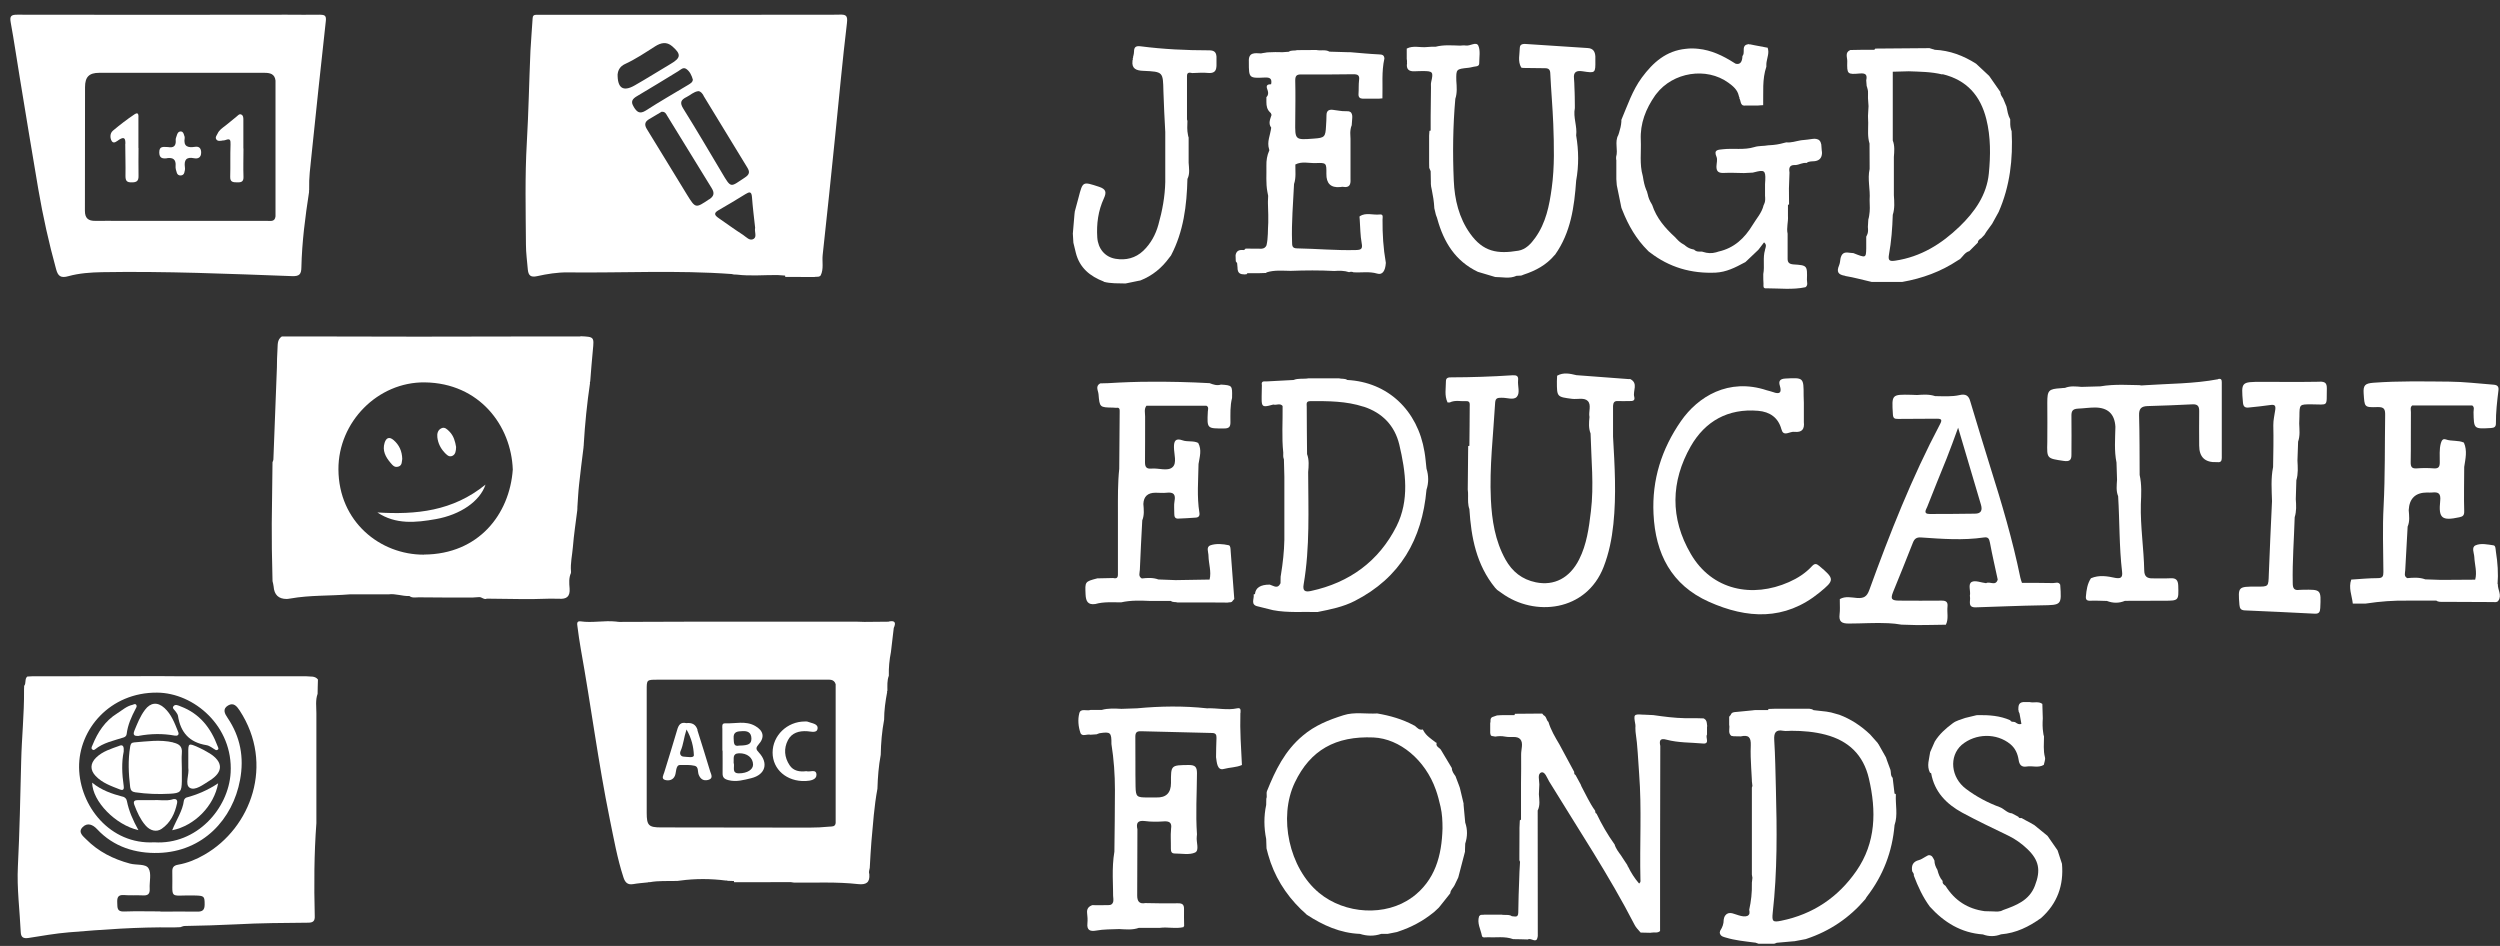 <svg width="148" height="56" viewBox="0 0 148 56" fill="none" xmlns="http://www.w3.org/2000/svg">
<rect x="0" y="0" width="148" height="56" fill="#333333" stroke="none"/>
<g style="mix-blend-mode:luminosity" clip-path="url(#clip0_156_17665)">
<path d="M49.69 0.87C43.802 0.883 37.914 0.877 32.019 0.877C31.922 0.877 31.831 0.877 31.733 0.877C31.597 0.877 31.538 0.935 31.532 1.078C31.493 1.727 31.435 2.376 31.402 3.019C31.324 4.824 31.292 6.635 31.188 8.44C31.071 10.453 31.123 12.472 31.136 14.484C31.136 14.977 31.207 15.464 31.246 15.951C31.279 16.295 31.402 16.438 31.805 16.347C32.389 16.217 32.999 16.12 33.596 16.126C36.842 16.165 40.088 15.984 43.328 16.224C43.425 16.256 43.516 16.256 43.614 16.256C44.412 16.354 45.217 16.276 46.022 16.282C46.171 16.295 46.321 16.308 46.477 16.315C46.477 16.341 46.483 16.367 46.489 16.393C46.535 16.393 46.58 16.393 46.626 16.393C47.093 16.393 47.567 16.393 48.035 16.399H48.203C48.333 16.36 48.483 16.432 48.586 16.302C48.775 15.912 48.658 15.49 48.703 15.088C48.963 12.738 49.203 10.387 49.443 8.044C49.671 5.817 49.872 3.59 50.138 1.377C50.196 0.903 50.08 0.857 49.677 0.864L49.69 0.87ZM41.64 5.655C42.504 7.077 43.367 8.492 44.237 9.914C44.399 10.173 44.38 10.329 44.087 10.517C43.231 11.076 43.302 11.186 42.731 10.219C41.978 8.953 41.231 7.68 40.452 6.434C40.225 6.07 40.309 5.908 40.653 5.739C40.88 5.629 41.056 5.434 41.341 5.395C41.491 5.408 41.569 5.532 41.647 5.648L41.64 5.655ZM36.57 4.369C36.589 4.149 36.719 3.922 36.985 3.798C37.621 3.506 38.199 3.117 38.79 2.74C39.121 2.532 39.459 2.448 39.796 2.74C40.335 3.207 40.316 3.428 39.699 3.785C38.985 4.207 38.29 4.649 37.57 5.058C36.888 5.447 36.544 5.22 36.563 4.363L36.57 4.369ZM37.518 6.324C37.323 6.018 37.427 5.856 37.719 5.687C38.537 5.207 39.342 4.707 40.153 4.214C40.296 4.129 40.439 3.96 40.621 4.077C40.835 4.22 40.945 4.46 41.017 4.714C41.004 4.876 40.874 4.941 40.751 5.019C39.907 5.525 39.056 6.012 38.232 6.544C37.862 6.778 37.699 6.622 37.518 6.33V6.324ZM41.984 11.796C41.179 12.335 41.179 12.348 40.673 11.53C39.874 10.232 39.089 8.927 38.29 7.635C38.128 7.369 38.186 7.193 38.433 7.051C38.693 6.901 38.946 6.746 39.167 6.616C39.374 6.603 39.426 6.733 39.491 6.843C40.374 8.278 41.251 9.706 42.133 11.141C42.309 11.426 42.27 11.614 41.984 11.803V11.796ZM42.536 12.906C42.302 12.744 42.237 12.614 42.536 12.445C43.075 12.14 43.601 11.816 44.133 11.491C44.347 11.361 44.49 11.309 44.516 11.66C44.561 12.277 44.639 12.893 44.704 13.484C44.652 13.718 44.821 14.01 44.62 14.14C44.386 14.289 44.178 14.03 43.99 13.906C43.497 13.588 43.023 13.244 42.536 12.906Z" fill="white"/>
<path d="M101.068 42.996C101.068 42.996 101.061 42.931 101.055 42.899C101.042 42.769 101.035 42.639 100.905 42.561C100.886 42.548 100.879 42.535 100.853 42.529C100.697 42.529 100.535 42.522 100.379 42.516C100.327 42.516 100.282 42.516 100.23 42.516C99.594 42.535 98.971 42.483 98.347 42.399C98.192 42.38 98.036 42.353 97.874 42.334C97.692 42.328 97.51 42.315 97.322 42.308C97.302 42.308 97.283 42.308 97.263 42.308C96.705 42.269 96.705 42.289 96.815 42.905C96.828 42.964 96.815 43.022 96.815 43.081C96.815 43.081 96.815 43.087 96.815 43.094C96.815 43.158 96.815 43.224 96.822 43.282C96.822 43.308 96.822 43.327 96.828 43.353C96.952 44.158 96.971 44.976 97.036 45.794C97.198 47.885 97.062 49.975 97.114 52.066C97.114 52.137 97.146 52.221 97.036 52.306C96.77 52.001 96.556 51.663 96.38 51.3C96.348 51.286 96.341 51.261 96.348 51.228C96.244 51.072 96.14 50.91 96.036 50.754C96.01 50.715 95.984 50.676 95.965 50.644C95.816 50.436 95.653 50.235 95.582 49.982C95.582 49.982 95.575 49.969 95.569 49.969C95.166 49.404 94.816 48.8 94.517 48.17C94.433 48.138 94.439 48.066 94.433 47.995C94.102 47.541 93.881 47.028 93.615 46.541C93.602 46.508 93.595 46.482 93.582 46.45C93.478 46.262 93.374 46.073 93.271 45.879C93.186 45.846 93.193 45.768 93.193 45.697C92.901 45.152 92.609 44.613 92.316 44.067C92.063 43.639 91.81 43.217 91.667 42.737C91.537 42.633 91.557 42.418 91.388 42.347C91.375 42.328 91.356 42.315 91.343 42.295C91.33 42.276 91.31 42.263 91.297 42.243L89.687 42.256C89.687 42.256 89.674 42.282 89.668 42.302C89.668 42.315 89.655 42.321 89.655 42.334C89.44 42.334 89.22 42.334 89.005 42.334C88.876 42.334 88.752 42.347 88.622 42.353L88.343 42.451C88.265 42.49 88.246 42.555 88.239 42.62C88.239 42.62 88.239 42.62 88.239 42.626C88.239 42.691 88.239 42.763 88.22 42.821C88.22 42.827 88.22 42.84 88.22 42.847C88.22 43.003 88.22 43.158 88.22 43.314C88.22 43.34 88.22 43.366 88.22 43.392C88.22 43.399 88.22 43.412 88.226 43.425C88.239 43.47 88.239 43.522 88.278 43.554C88.291 43.561 88.304 43.568 88.33 43.574C88.33 43.574 88.33 43.574 88.337 43.574L88.519 43.606C88.713 43.574 88.902 43.568 89.096 43.606C89.109 43.606 89.122 43.606 89.142 43.613C89.44 43.671 89.81 43.548 89.999 43.762C90.2 43.989 90.044 44.366 90.051 44.678C90.057 45.23 90.051 45.788 90.044 46.34C90.044 46.404 90.044 46.463 90.044 46.528C90.044 46.781 90.044 47.041 90.044 47.294V47.495C90.044 47.807 90.044 48.112 90.044 48.423C90.044 48.456 90.044 48.488 90.044 48.521C90.031 48.527 90.018 48.534 90.012 48.54C89.999 48.547 89.986 48.553 89.973 48.566C89.966 48.716 89.96 48.865 89.953 49.014C89.953 49.086 89.953 49.164 89.953 49.235C89.953 49.287 89.953 49.345 89.953 49.397C89.953 49.806 89.953 50.209 89.947 50.618C89.947 50.657 89.947 50.702 89.947 50.741C89.947 50.8 89.947 50.864 89.947 50.923L89.986 51.02C89.973 51.209 89.966 51.397 89.953 51.592C89.953 51.721 89.947 51.845 89.94 51.975C89.914 52.656 89.888 53.338 89.882 54.013C89.882 54.357 89.668 54.24 89.499 54.24C89.369 54.143 89.213 54.169 89.064 54.162C89.051 54.162 89.038 54.162 89.025 54.162C88.986 54.162 88.954 54.162 88.915 54.149C88.564 54.149 88.213 54.149 87.863 54.149C87.817 54.162 87.772 54.156 87.727 54.156C87.681 54.156 87.642 54.162 87.61 54.195C87.597 54.208 87.577 54.221 87.564 54.24C87.428 54.649 87.655 55.013 87.727 55.389C87.752 55.545 87.934 55.48 88.058 55.487C88.564 55.513 89.083 55.415 89.577 55.597C89.577 55.597 89.583 55.597 89.59 55.597C89.875 55.597 90.161 55.61 90.453 55.617C90.473 55.597 90.499 55.591 90.525 55.591C90.7 55.578 90.966 55.831 91.024 55.487C91.024 55.461 91.037 55.441 91.037 55.409C91.037 52.935 91.037 50.456 91.031 47.982C91.187 47.67 91.122 47.339 91.102 47.015C91.109 46.827 91.122 46.638 91.128 46.45C91.128 46.444 91.128 46.437 91.128 46.431C91.128 46.177 91.005 45.814 91.245 45.729C91.459 45.658 91.583 46.047 91.706 46.255C93.427 49.073 95.264 51.825 96.776 54.766C96.848 54.903 96.958 55.019 97.062 55.136C97.082 55.162 97.107 55.182 97.127 55.208C97.315 55.208 97.51 55.221 97.698 55.221C97.718 55.221 97.731 55.221 97.75 55.214C97.925 55.175 98.12 55.26 98.276 55.117V55.104C98.276 53.656 98.276 52.202 98.276 50.754C98.276 48.553 98.289 46.359 98.289 44.158C98.289 44.132 98.282 44.113 98.276 44.093C98.231 43.827 98.295 43.691 98.653 43.788C99.36 43.977 100.094 43.951 100.814 44.016C101.152 44.048 101.042 43.808 101.029 43.626C101.029 43.574 101.029 43.522 101.055 43.49C101.055 43.334 101.055 43.172 101.055 43.016L101.068 42.996Z" fill="white"/>
<path d="M102.016 54.429L102.023 54.436L102.03 54.45V54.443L102.023 54.436L102.016 54.429Z" fill="white"/>
<path d="M88.63 34.921C88.721 34.986 88.812 35.044 88.897 35.109C90.844 36.531 93.908 36.206 94.934 33.564C95.252 32.746 95.421 31.896 95.512 31.026C95.694 29.299 95.59 27.572 95.492 25.845C95.492 25.241 95.492 24.631 95.492 24.027C95.505 23.846 95.557 23.729 95.778 23.742C95.999 23.755 96.219 23.742 96.44 23.742C96.635 23.748 96.817 23.742 96.745 23.482C96.654 23.138 96.999 22.697 96.518 22.443C96.492 22.43 96.453 22.443 96.427 22.443C95.395 22.365 94.356 22.288 93.324 22.21C92.941 22.119 92.558 22.028 92.181 22.242C92.181 22.352 92.168 22.463 92.168 22.573C92.168 23.502 92.168 23.495 93.071 23.612C93.382 23.651 93.778 23.521 93.993 23.735C94.226 23.969 94.032 24.371 94.097 24.689C94.064 25.021 94.038 25.345 94.162 25.663C94.2 27.202 94.369 28.734 94.181 30.273C94.064 31.253 93.934 32.227 93.486 33.116C92.928 34.226 92 34.694 90.922 34.473C90.104 34.304 89.526 33.843 89.124 33.123C88.507 32.012 88.319 30.792 88.26 29.565C88.169 27.65 88.403 25.741 88.513 23.833C88.533 23.54 88.689 23.553 88.89 23.547C89.202 23.534 89.611 23.709 89.799 23.488C90 23.261 89.838 22.852 89.87 22.521C89.903 22.255 89.779 22.203 89.546 22.216C88.929 22.255 88.319 22.288 87.702 22.307C87.111 22.326 86.527 22.339 85.936 22.339C85.761 22.339 85.599 22.346 85.599 22.567C85.599 22.989 85.501 23.417 85.696 23.826C85.741 23.826 85.78 23.826 85.826 23.826C86.137 23.67 86.475 23.768 86.8 23.748C87.046 23.735 87.007 23.93 87.007 24.079C87.007 24.852 86.994 25.618 86.988 26.39C86.975 26.39 86.955 26.403 86.942 26.403C86.936 26.403 86.923 26.403 86.916 26.41C86.91 27.267 86.897 28.124 86.891 28.981C86.91 29.098 86.91 29.221 86.91 29.338C86.91 29.604 86.891 29.877 86.988 30.136C87.092 31.818 87.403 33.434 88.507 34.791C88.546 34.83 88.585 34.875 88.624 34.914L88.63 34.921Z" fill="white"/>
<path d="M86.644 47.657V47.567C86.566 47.255 86.494 46.943 86.423 46.638C86.404 46.586 86.384 46.534 86.365 46.476C86.3 46.301 86.228 46.125 86.163 45.944C86.059 45.801 85.949 45.658 85.949 45.47C85.741 45.119 85.527 44.769 85.319 44.418C85.248 44.262 84.982 44.217 85.047 43.99C85.047 43.977 85.047 43.97 85.053 43.957L85.027 43.977L85.001 43.957C85.001 43.957 84.975 43.938 84.962 43.925C84.709 43.73 84.43 43.555 84.274 43.263C84.261 43.236 84.242 43.217 84.229 43.185C84.014 43.243 83.898 43.081 83.761 42.97C83.742 42.957 83.716 42.951 83.696 42.938C83.021 42.574 82.294 42.367 81.535 42.237C80.866 42.276 80.178 42.133 79.535 42.341C78.672 42.613 77.847 42.938 77.12 43.555C76.062 44.444 75.504 45.593 75.01 46.82C74.945 46.982 75.03 47.132 74.965 47.281C74.965 47.404 74.965 47.528 74.958 47.651C74.815 48.326 74.822 48.995 74.958 49.67C74.965 49.858 74.971 50.047 74.978 50.228C75.01 50.352 75.043 50.475 75.075 50.598C75.426 51.851 76.088 52.922 77.016 53.831C77.133 53.935 77.25 54.039 77.36 54.15C78.321 54.779 79.34 55.24 80.509 55.286C80.931 55.422 81.346 55.428 81.768 55.286C81.885 55.286 81.996 55.286 82.112 55.286C82.125 55.286 82.132 55.286 82.145 55.286C82.333 55.247 82.521 55.214 82.703 55.175C82.736 55.169 82.762 55.149 82.794 55.143C83.541 54.896 84.229 54.532 84.846 54.033C84.865 54.02 84.884 54.007 84.897 53.994C84.988 53.909 85.079 53.825 85.17 53.74C85.203 53.702 85.228 53.663 85.261 53.63C85.436 53.409 85.618 53.189 85.793 52.962C85.813 52.935 85.839 52.91 85.858 52.877C85.865 52.682 86.034 52.566 86.111 52.403C86.124 52.377 86.137 52.358 86.144 52.332C86.202 52.208 86.261 52.092 86.319 51.968C86.319 51.955 86.332 51.949 86.332 51.936C86.462 51.429 86.592 50.923 86.728 50.417V50.319C86.728 50.196 86.735 50.066 86.741 49.943C86.877 49.527 86.884 49.112 86.741 48.696C86.709 48.346 86.676 48.002 86.644 47.651V47.657ZM83.586 53.13C82.047 54.26 79.626 54.136 78.081 52.851C76.322 51.39 75.666 48.391 76.653 46.327C77.568 44.411 79.061 43.561 81.314 43.658C82.865 43.73 84.378 44.989 85.001 46.755C85.118 47.08 85.203 47.424 85.281 47.761C85.378 48.183 85.397 48.612 85.397 49.04C85.352 50.65 84.969 52.117 83.586 53.137V53.13Z" fill="white"/>
<path d="M73.438 42.198C73.438 42.068 73.483 41.88 73.243 41.932C72.646 42.062 72.049 41.906 71.451 41.932C70.075 41.783 68.692 41.802 67.316 41.932C67.004 41.945 66.693 41.951 66.388 41.964C65.998 41.945 65.602 41.919 65.219 42.029C64.998 42.029 64.778 42.029 64.557 42.029C64.336 42.107 63.973 41.913 63.895 42.224C63.797 42.594 63.836 43.016 63.96 43.38C64.05 43.639 64.356 43.438 64.557 43.496C64.68 43.49 64.797 43.477 64.92 43.471C64.979 43.451 65.037 43.419 65.096 43.406C65.745 43.308 65.803 43.36 65.797 44.048C65.94 44.951 66.004 45.853 66.004 46.769C66.004 47.983 65.985 49.203 65.972 50.417C65.803 51.404 65.907 52.397 65.901 53.39C65.92 53.273 65.927 53.157 65.94 53.033C65.94 53.15 65.94 53.273 65.901 53.39C65.829 53.624 65.635 53.579 65.466 53.585C65.2 53.592 64.927 53.585 64.661 53.585C64.447 53.663 64.33 53.799 64.356 54.046C64.382 54.247 64.394 54.462 64.375 54.663C64.33 55.085 64.557 55.15 64.888 55.091C65.342 55.007 65.803 55.02 66.258 55C66.647 55.02 67.037 55.065 67.42 54.929C67.576 54.929 67.731 54.929 67.894 54.929C68.147 54.929 68.4 54.929 68.66 54.929C69.134 54.864 69.608 55 70.075 54.883C70.062 54.858 70.075 54.831 70.101 54.819C70.101 54.487 70.082 54.156 70.094 53.825C70.101 53.566 70.01 53.468 69.737 53.475C69.095 53.488 68.445 53.475 67.803 53.462C67.433 53.533 67.322 53.338 67.322 53.014C67.329 51.709 67.335 50.404 67.335 49.099C67.251 48.723 67.348 48.554 67.777 48.606C68.147 48.658 68.536 48.651 68.913 48.625C69.251 48.606 69.38 48.723 69.328 49.054C69.316 49.164 69.316 49.274 69.309 49.385C69.309 49.45 69.309 49.515 69.309 49.58C69.309 49.8 69.322 50.021 69.316 50.242C69.316 50.404 69.348 50.527 69.543 50.527C69.952 50.527 70.419 50.625 70.75 50.469C71.016 50.339 70.809 49.859 70.848 49.534C70.848 49.489 70.861 49.443 70.861 49.391C70.776 48.184 70.854 46.976 70.861 45.775C70.861 45.399 70.75 45.288 70.374 45.288C69.316 45.301 69.316 45.288 69.322 46.353C69.322 46.942 69.034 47.227 68.459 47.21C68.283 47.21 68.108 47.21 67.933 47.21C67.303 47.21 67.238 47.178 67.225 46.561C67.206 45.574 67.225 44.594 67.212 43.607C67.212 43.347 67.316 43.282 67.55 43.289C68.952 43.328 70.348 43.36 71.75 43.393C71.964 43.393 72.023 43.49 72.016 43.685C71.997 44.068 71.997 44.444 71.99 44.827C72.036 45.139 72.055 45.632 72.451 45.522C72.808 45.425 73.185 45.438 73.522 45.288C73.47 44.269 73.399 43.243 73.431 42.218L73.438 42.198Z" fill="white"/>
<path d="M121.803 50.332C121.608 50.047 121.407 49.761 121.212 49.482C120.953 49.267 120.693 49.06 120.433 48.846C120.342 48.794 120.252 48.742 120.161 48.69C119.998 48.605 119.836 48.521 119.68 48.43C119.602 48.43 119.525 48.45 119.486 48.352C119.362 48.287 119.232 48.216 119.109 48.151C118.817 48.131 118.642 47.878 118.395 47.787C117.674 47.521 116.999 47.164 116.389 46.703C115.486 46.028 115.37 44.775 116.129 44.1C116.954 43.405 118.2 43.386 119.012 44.054C119.31 44.301 119.447 44.626 119.505 44.996C119.544 45.255 119.661 45.431 119.972 45.379C120.31 45.32 120.667 45.476 120.992 45.281C121.018 45.132 121.096 44.976 121.063 44.84C120.953 44.425 121.005 44.016 121.005 43.6C120.979 43.529 120.966 43.451 120.959 43.379C120.914 43.1 120.914 42.815 120.933 42.529L120.907 41.672C120.674 41.497 120.401 41.626 120.154 41.562C120.024 41.562 119.901 41.562 119.771 41.562C119.466 41.6 119.492 41.834 119.486 42.048L119.512 42.081L119.499 42.113C119.518 42.159 119.544 42.198 119.557 42.243C119.596 42.438 119.628 42.639 119.667 42.853C119.505 42.912 119.401 42.821 119.291 42.75C119.2 42.711 119.07 42.769 119.005 42.639C118.395 42.367 117.752 42.328 117.103 42.334C117.071 42.334 117.038 42.334 117.006 42.341C116.785 42.392 116.558 42.451 116.337 42.503C116.084 42.6 115.818 42.652 115.597 42.821C115.188 43.126 114.811 43.457 114.539 43.899C114.448 44.106 114.357 44.314 114.266 44.522C114.214 44.931 114.045 45.333 114.253 45.742C114.253 45.742 114.273 45.755 114.285 45.755C114.298 45.762 114.311 45.768 114.324 45.775C114.519 46.878 115.227 47.599 116.168 48.112C117.058 48.592 117.973 49.027 118.888 49.469C119.304 49.67 119.674 49.936 120.011 50.254C120.706 50.916 120.829 51.507 120.466 52.436C120.135 53.306 119.362 53.598 118.577 53.877C118.388 53.994 118.181 53.961 117.973 53.955C117.811 53.955 117.655 53.948 117.493 53.942C116.48 53.805 115.714 53.306 115.175 52.442C115.071 52.371 114.98 52.299 115.006 52.156C114.837 51.968 114.753 51.734 114.694 51.494C114.591 51.325 114.519 51.144 114.519 50.942C114.435 50.793 114.389 50.598 114.149 50.631C114.091 50.663 114.032 50.696 113.974 50.728C113.851 50.793 113.734 50.884 113.604 50.916C113.24 51.007 113.143 51.241 113.201 51.579C113.253 51.657 113.318 51.734 113.299 51.838C113.545 52.487 113.831 53.111 114.247 53.675C115.09 54.604 116.097 55.227 117.389 55.318C117.746 55.454 118.103 55.448 118.46 55.312C119.356 55.24 120.122 54.857 120.836 54.344C121.797 53.487 122.18 52.403 122.069 51.137L121.81 50.345L121.803 50.332Z" fill="white"/>
<path d="M107.716 35.076C108.612 34.349 108.619 34.271 107.703 33.505C107.535 33.362 107.431 33.343 107.268 33.518C106.885 33.934 106.418 34.232 105.905 34.459C103.75 35.414 101.354 34.959 100.095 32.791C98.861 30.681 98.907 28.5 100.095 26.416C100.945 24.936 102.296 24.17 104.074 24.319C104.788 24.377 105.275 24.734 105.457 25.403C105.516 25.617 105.606 25.695 105.821 25.643C105.957 25.611 106.106 25.546 106.236 25.565C106.684 25.611 106.833 25.403 106.788 24.988C106.788 24.605 106.788 24.228 106.788 23.845C106.788 23.702 106.775 23.559 106.775 23.417C106.775 22.345 106.775 22.352 105.684 22.41C105.373 22.43 105.282 22.56 105.366 22.832C105.496 23.254 105.353 23.358 104.957 23.209C104.84 23.163 104.711 23.144 104.594 23.105C102.322 22.352 100.517 23.488 99.517 24.923C98.368 26.578 97.79 28.396 97.888 30.421C97.998 32.778 98.946 34.635 101.172 35.628C103.425 36.634 105.652 36.758 107.71 35.083L107.716 35.076Z" fill="white"/>
<path d="M65.329 16.678C65.758 16.795 66.199 16.769 66.634 16.782C66.894 16.73 67.154 16.672 67.42 16.62C67.452 16.62 67.485 16.607 67.517 16.601C68.225 16.321 68.783 15.86 69.225 15.25C69.257 15.205 69.29 15.172 69.322 15.127C70.069 13.705 70.257 12.166 70.296 10.595C70.452 10.284 70.387 9.953 70.367 9.628C70.367 9.135 70.367 8.635 70.367 8.141C70.348 8.09 70.335 8.038 70.328 7.986C70.27 7.713 70.283 7.44 70.296 7.161C70.289 7.129 70.276 7.096 70.27 7.07C70.27 6.213 70.27 5.35 70.27 4.493C70.27 4.266 70.426 4.292 70.575 4.324C70.588 4.324 70.601 4.324 70.614 4.324C70.913 4.318 71.211 4.285 71.503 4.318C71.841 4.35 71.99 4.233 72.01 3.961C72.01 3.922 72.023 3.883 72.016 3.831C72.016 3.669 72.016 3.513 72.016 3.35C72.016 3.331 72.01 3.324 72.01 3.305C71.984 3.065 71.841 2.98 71.588 2.98C70.224 2.98 68.868 2.915 67.517 2.74C67.251 2.708 67.134 2.779 67.134 3.058C67.134 3.143 67.115 3.221 67.095 3.305C67.095 3.318 67.089 3.337 67.082 3.35C67.082 3.389 67.082 3.428 67.056 3.467C67.076 3.493 67.076 3.519 67.05 3.539C67.05 3.565 67.05 3.584 67.043 3.61C66.991 4.058 67.251 4.181 67.693 4.194C68.861 4.246 68.848 4.259 68.874 5.395C68.894 6.2 68.945 7.012 68.984 7.817C68.984 8.804 68.984 9.79 68.984 10.777C68.965 11.641 68.809 12.478 68.576 13.303C68.413 13.893 68.127 14.419 67.68 14.848C67.219 15.283 66.654 15.419 66.05 15.322C65.407 15.218 65.005 14.718 64.959 14.062C64.907 13.257 65.011 12.478 65.349 11.745C65.518 11.381 65.479 11.193 65.057 11.056C64.096 10.745 64.103 10.719 63.849 11.699C63.778 11.972 63.7 12.244 63.629 12.517C63.622 12.575 63.616 12.627 63.609 12.686C63.577 13.069 63.544 13.445 63.512 13.829L63.544 14.367C63.59 14.562 63.642 14.763 63.687 14.958C63.908 15.854 64.531 16.36 65.355 16.672L65.329 16.678Z" fill="white"/>
<path d="M112.222 47.002C112.222 47.002 112.202 47.002 112.196 46.995C112.183 46.995 112.17 46.989 112.157 46.983L112.046 46.048C111.91 45.918 111.956 45.736 111.917 45.58C111.845 45.392 111.774 45.204 111.709 45.016C111.689 44.957 111.67 44.899 111.65 44.84L111.202 44.048C111.202 44.048 111.164 44.022 111.17 43.996C111.014 43.821 110.865 43.652 110.709 43.477C110.177 42.971 109.579 42.575 108.891 42.315L108.404 42.178L108.125 42.127C107.872 42.101 107.619 42.068 107.366 42.042C107.21 41.932 107.035 41.958 106.859 41.958C106.308 41.958 105.762 41.958 105.21 41.958C105.171 41.958 105.132 41.958 105.094 41.958C105.081 41.958 105.074 41.958 105.061 41.958C104.938 41.958 104.808 41.971 104.685 41.971C104.685 41.971 104.685 41.977 104.685 41.984C104.685 41.984 104.685 41.984 104.685 41.99C104.685 42.003 104.685 42.023 104.672 42.036H104.204C104.204 42.036 104.139 42.036 104.107 42.036H103.912C103.854 42.036 103.795 42.049 103.737 42.055C103.425 42.088 103.113 42.114 102.802 42.146C102.666 42.159 102.516 42.153 102.458 42.321C102.451 42.334 102.438 42.347 102.432 42.354C102.432 42.354 102.425 42.36 102.419 42.367C102.399 42.386 102.386 42.412 102.367 42.432V42.906C102.367 42.938 102.373 42.971 102.38 43.009C102.38 43.009 102.38 43.022 102.38 43.029C102.38 43.211 102.315 43.412 102.49 43.561C102.536 43.568 102.588 43.581 102.633 43.587H102.672C102.802 43.594 102.925 43.594 103.055 43.594C103.516 43.49 103.665 43.646 103.646 44.133C103.626 44.581 103.646 45.035 103.672 45.489C103.672 45.561 103.678 45.639 103.685 45.71C103.691 45.866 103.704 46.022 103.711 46.178C103.711 46.197 103.711 46.223 103.711 46.242C103.724 46.34 103.73 46.431 103.743 46.528C103.73 46.56 103.717 46.593 103.711 46.626C103.711 46.71 103.711 46.788 103.711 46.872C103.711 46.892 103.711 46.911 103.711 46.924C103.711 48.372 103.711 49.826 103.711 51.274C103.711 51.391 103.711 51.507 103.711 51.624C103.711 51.676 103.711 51.722 103.711 51.774C103.724 51.839 103.73 51.903 103.743 51.968C103.73 52.066 103.717 52.157 103.711 52.254C103.711 52.28 103.711 52.3 103.711 52.319C103.724 52.838 103.665 53.351 103.555 53.851C103.555 53.851 103.555 53.864 103.555 53.87C103.574 53.948 103.574 54.007 103.568 54.052C103.568 54.059 103.568 54.065 103.568 54.078C103.529 54.221 103.386 54.267 103.198 54.247C103.016 54.228 102.847 54.156 102.672 54.104C102.484 54.033 102.341 54.033 102.231 54.104C102.218 54.111 102.205 54.124 102.192 54.137C102.127 54.195 102.068 54.279 102.049 54.416C102.049 54.435 102.042 54.448 102.042 54.461C102.042 54.688 101.971 54.89 101.848 55.078C101.841 55.091 101.835 55.104 101.828 55.117C101.828 55.149 101.815 55.182 101.809 55.214C101.809 55.253 101.828 55.279 101.841 55.312C101.899 55.442 102.049 55.468 102.179 55.507C102.711 55.669 103.263 55.721 103.808 55.792C103.847 55.792 103.886 55.799 103.925 55.805C103.983 55.825 104.048 55.851 104.107 55.87C104.146 55.87 104.178 55.883 104.217 55.883C104.23 55.883 104.243 55.883 104.256 55.883C104.263 55.883 104.269 55.883 104.276 55.883C104.581 55.864 104.892 55.961 105.184 55.812C105.528 55.779 105.866 55.753 106.21 55.721C106.217 55.721 106.223 55.721 106.23 55.721C106.45 55.682 106.671 55.636 106.892 55.597C106.911 55.591 106.931 55.584 106.95 55.578C108.333 55.117 109.489 54.331 110.43 53.228C110.462 53.176 110.488 53.117 110.527 53.072C111.488 51.825 112.027 50.41 112.157 48.846C112.365 48.248 112.202 47.638 112.235 47.035L112.222 47.002ZM109.898 51.559C108.82 53.117 107.333 54.124 105.451 54.507C104.951 54.611 104.892 54.552 104.944 54.046C105.223 51.585 105.197 49.118 105.132 46.651C105.107 45.71 105.094 44.762 105.035 43.814C105.009 43.399 105.107 43.172 105.574 43.263C105.73 43.289 105.892 43.263 106.048 43.263C106.736 43.263 107.418 43.321 108.08 43.496C109.43 43.853 110.313 44.684 110.638 46.087C111.086 48.008 111.06 49.878 109.898 51.559Z" fill="white"/>
<path d="M113.474 37.005C114 37.005 114.532 36.992 115.058 36.985C115.103 36.985 115.149 36.985 115.194 36.985C115.37 36.641 115.253 36.265 115.292 35.908C115.324 35.635 115.201 35.551 114.935 35.557C114.11 35.57 113.279 35.557 112.455 35.557C111.981 35.557 111.903 35.466 112.072 35.044C112.461 34.077 112.864 33.11 113.24 32.136C113.338 31.883 113.467 31.798 113.734 31.818C114.974 31.902 116.214 31.999 117.447 31.818C117.7 31.779 117.759 31.889 117.804 32.123C117.94 32.856 118.109 33.577 118.265 34.311C118.142 34.726 117.785 34.389 117.577 34.525C117.285 34.492 116.928 34.337 116.72 34.453C116.486 34.59 116.681 34.992 116.616 35.271C116.616 35.284 116.616 35.304 116.623 35.323C116.668 35.583 116.447 35.992 117.012 35.953C118.291 35.914 119.57 35.856 120.849 35.836C122.05 35.817 122.05 35.83 121.965 34.616C121.868 34.421 121.686 34.518 121.544 34.518C120.927 34.505 120.31 34.505 119.7 34.505C119.667 34.401 119.622 34.298 119.602 34.187C119.148 31.967 118.505 29.799 117.824 27.643C117.415 26.351 117.032 25.047 116.636 23.748C116.551 23.424 116.363 23.307 116.025 23.385C115.545 23.495 115.045 23.456 114.558 23.45C114.208 23.333 113.851 23.359 113.487 23.385C113.377 23.385 113.266 23.372 113.156 23.372C111.981 23.346 111.987 23.346 112.059 24.521C112.072 24.754 112.143 24.806 112.37 24.8C113.136 24.787 113.896 24.8 114.662 24.787C114.941 24.787 114.987 24.852 114.85 25.111C113.182 28.267 111.877 31.578 110.663 34.927C110.52 35.323 110.338 35.427 109.942 35.401C109.605 35.375 109.248 35.278 108.917 35.466C108.917 35.518 108.917 35.57 108.917 35.615C108.917 35.862 108.936 36.115 108.904 36.362C108.852 36.803 109.02 36.914 109.449 36.914C110.228 36.914 111.014 36.855 111.793 36.894C112.052 36.907 112.312 36.933 112.565 36.979C112.877 36.985 113.182 36.998 113.493 37.005H113.474ZM117.272 29.877C117.369 30.208 117.285 30.409 116.915 30.409C116.025 30.422 115.136 30.428 114.24 30.428C113.825 30.428 114.032 30.156 114.091 30.006C114.461 29.046 114.857 28.098 115.24 27.143C115.467 26.572 115.675 25.994 115.921 25.319C116.395 26.91 116.83 28.39 117.272 29.877Z" fill="white"/>
<path d="M68.129 22.599C67.291 22.599 66.447 22.631 65.61 22.683C65.447 22.683 65.292 22.689 65.129 22.696C64.831 22.865 65.012 23.118 65.032 23.332C65.097 24.118 65.103 24.118 65.895 24.131C65.96 24.131 66.019 24.144 66.084 24.144C66.278 24.105 66.291 24.235 66.285 24.371C66.278 25.5 66.265 26.624 66.259 27.753C66.168 28.61 66.181 29.474 66.181 30.337C66.181 31.525 66.181 32.713 66.181 33.895C66.181 34.089 66.207 34.297 65.895 34.219C65.584 34.226 65.272 34.232 64.96 34.239C64.214 34.434 64.233 34.434 64.266 35.193C64.285 35.596 64.402 35.823 64.844 35.758C65.344 35.615 65.863 35.66 66.369 35.66C66.941 35.531 67.512 35.55 68.09 35.576C68.343 35.576 68.603 35.576 68.856 35.576H69.317C69.433 35.673 69.583 35.621 69.713 35.667C69.778 35.667 69.842 35.667 69.907 35.667C70.16 35.667 70.42 35.667 70.673 35.667C70.738 35.667 70.797 35.667 70.862 35.667C71.18 35.667 71.498 35.667 71.816 35.667C72.102 35.667 72.387 35.667 72.673 35.673C72.777 35.641 72.907 35.693 72.972 35.57C73.004 35.531 73.037 35.498 73.069 35.459C72.998 34.511 72.926 33.57 72.855 32.622C72.848 32.492 72.848 32.304 72.744 32.278C72.387 32.2 72.004 32.168 71.667 32.278C71.381 32.369 71.543 32.687 71.543 32.908C71.55 33.375 71.725 33.836 71.608 34.31C70.94 34.323 70.271 34.33 69.602 34.343C69.258 34.33 68.914 34.317 68.576 34.304C68.258 34.187 67.927 34.206 67.596 34.245C67.369 34.122 67.473 33.908 67.479 33.732C67.518 32.759 67.57 31.778 67.622 30.805C67.752 30.486 67.713 30.162 67.687 29.837C67.704 29.391 67.945 29.169 68.408 29.169C68.628 29.169 68.856 29.195 69.07 29.169C69.472 29.123 69.609 29.266 69.531 29.668C69.485 29.915 69.524 30.175 69.518 30.428C69.518 30.59 69.563 30.714 69.758 30.701C70.109 30.688 70.453 30.668 70.797 30.642C70.959 30.629 71.037 30.538 71.004 30.35C70.849 29.396 70.94 28.428 70.953 27.468C71.017 27.052 71.16 26.637 70.933 26.221C70.641 26.072 70.303 26.176 69.998 26.065C69.609 25.929 69.492 26.091 69.498 26.474C69.498 26.877 69.687 27.416 69.414 27.656C69.128 27.916 68.596 27.701 68.174 27.74C67.882 27.766 67.784 27.662 67.784 27.37C67.797 26.468 67.784 25.559 67.791 24.657C67.791 24.442 67.72 24.215 67.869 24.02C69.05 24.02 70.232 24.02 71.42 24.02C71.576 24.098 71.511 24.241 71.504 24.358C71.452 25.384 71.452 25.371 72.478 25.364C72.751 25.364 72.842 25.273 72.842 25.007C72.842 24.52 72.816 24.033 72.939 23.553C72.939 23.54 72.933 23.52 72.939 23.508C72.939 23.508 72.939 23.501 72.939 23.494C72.952 22.819 72.946 22.813 72.283 22.767C72.043 22.845 71.829 22.767 71.608 22.683C70.44 22.618 69.278 22.592 68.109 22.599H68.129Z" fill="white"/>
<path d="M78.027 36.225C78.774 36.076 79.52 35.927 80.202 35.576C82.896 34.2 84.188 31.928 84.448 28.993C84.584 28.578 84.578 28.156 84.448 27.74C84.409 27.409 84.389 27.078 84.331 26.754C83.928 24.28 82.143 22.618 79.761 22.495C79.611 22.391 79.43 22.443 79.267 22.398C79.17 22.398 79.079 22.398 78.981 22.398C78.475 22.398 77.969 22.398 77.462 22.398H77.456C77.164 22.449 76.865 22.378 76.579 22.495C76.054 22.521 75.521 22.547 74.996 22.579C74.866 22.586 74.645 22.521 74.703 22.8C74.703 23.021 74.69 23.235 74.69 23.456C74.69 23.527 74.69 23.592 74.69 23.644C74.69 24.033 74.762 24.098 75.106 24.02C75.184 24.001 75.275 23.982 75.379 23.949C75.56 24.008 75.775 23.845 75.93 24.033C75.943 24.955 75.872 25.877 75.969 26.799C75.963 26.935 75.956 27.065 76.008 27.195C76.015 27.539 76.021 27.877 76.034 28.221C76.034 29.467 76.034 30.714 76.034 31.96C76.021 32.655 75.943 33.336 75.833 34.018C75.826 34.057 75.82 34.096 75.813 34.141C75.813 34.271 75.813 34.395 75.807 34.525C75.8 34.538 75.794 34.55 75.787 34.563C75.632 34.868 75.411 34.687 75.203 34.622C75.19 34.622 75.177 34.615 75.164 34.609C74.619 34.609 74.329 34.795 74.294 35.167C74.294 35.167 74.242 35.187 74.216 35.193C74.268 35.44 73.996 35.81 74.476 35.901L75.359 36.121C76.242 36.29 77.138 36.206 78.027 36.232V36.225ZM80.721 24.072C81.832 24.436 82.565 25.189 82.838 26.319C83.221 27.942 83.448 29.616 82.669 31.162C81.624 33.226 79.89 34.492 77.612 34.985C77.261 35.063 77.105 34.985 77.177 34.589C77.553 32.389 77.449 30.162 77.443 27.948C77.475 27.591 77.508 27.227 77.378 26.883C77.371 25.949 77.359 25.014 77.359 24.079C77.359 23.93 77.3 23.748 77.566 23.748C78.631 23.741 79.696 23.741 80.728 24.079L80.721 24.072Z" fill="white"/>
<path d="M147.855 34.596C147.907 33.947 147.861 33.304 147.758 32.662C147.738 32.526 147.745 32.305 147.621 32.285C147.264 32.233 146.868 32.142 146.55 32.285C146.297 32.402 146.466 32.733 146.479 32.973C146.498 33.421 146.654 33.863 146.531 34.317C145.862 34.317 145.187 34.33 144.518 34.33C144.206 34.317 143.895 34.311 143.577 34.298C143.226 34.168 142.869 34.194 142.512 34.226C142.298 34.116 142.382 33.928 142.389 33.766C142.434 32.902 142.486 32.039 142.532 31.175C142.668 30.857 142.622 30.532 142.596 30.201C142.631 29.505 142.997 29.156 143.694 29.156C143.791 29.156 143.888 29.169 143.979 29.156C144.356 29.117 144.505 29.208 144.46 29.65C144.349 30.688 144.564 30.844 145.589 30.623C145.804 30.578 145.888 30.513 145.881 30.26C145.855 29.39 145.881 28.52 145.881 27.643C145.953 27.163 146.076 26.683 145.862 26.202C145.524 26.047 145.141 26.137 144.791 26.014C144.628 25.956 144.551 26.059 144.499 26.235C144.395 26.611 144.44 26.994 144.434 27.371C144.434 27.631 144.369 27.747 144.083 27.728C143.752 27.702 143.414 27.702 143.083 27.728C142.778 27.754 142.707 27.637 142.713 27.351C142.733 26.365 142.713 25.384 142.726 24.398C142.726 24.268 142.668 24.112 142.804 24.002C143.986 24.002 145.174 24.002 146.355 24.002C146.505 24.105 146.433 24.261 146.433 24.398C146.453 25.404 146.446 25.397 147.465 25.339C147.667 25.326 147.758 25.267 147.758 25.066C147.751 24.41 147.829 23.768 147.907 23.119C147.939 22.885 147.848 22.794 147.634 22.775C146.758 22.71 145.875 22.599 144.999 22.593C143.505 22.58 142.006 22.547 140.513 22.658C140.013 22.697 139.896 22.8 139.928 23.294C139.987 24.099 139.948 24.125 140.746 24.099C141.155 24.086 141.207 24.235 141.201 24.586C141.175 26.378 141.201 28.163 141.11 29.955C141.038 31.253 141.09 32.558 141.097 33.863C141.097 34.109 141.058 34.226 140.766 34.226C140.24 34.226 139.721 34.278 139.195 34.311C139.019 34.798 139.234 35.259 139.286 35.733C139.286 35.733 139.299 35.733 139.305 35.733C139.552 35.733 139.792 35.733 140.039 35.733C140.058 35.733 140.078 35.733 140.091 35.726C140.896 35.603 141.707 35.544 142.525 35.557C143.096 35.557 143.661 35.557 144.232 35.557C144.356 35.648 144.505 35.629 144.648 35.629C145.628 35.635 146.609 35.642 147.595 35.642C147.699 35.642 147.823 35.674 147.9 35.564C148.134 35.226 147.848 34.908 147.874 34.571L147.855 34.596Z" fill="white"/>
<path d="M131.315 22.45C129.874 22.722 128.406 22.709 126.946 22.807C126.848 22.839 126.745 22.846 126.641 22.839C126.745 22.826 126.842 22.82 126.946 22.807C126.076 22.8 125.206 22.722 124.343 22.872C123.972 22.885 123.602 22.898 123.226 22.904C122.895 22.878 122.57 22.833 122.246 22.963C122.168 22.963 122.09 22.976 122.005 22.982C121.278 23.027 121.2 23.105 121.2 23.839C121.2 24.618 121.213 25.391 121.2 26.17C121.174 27.156 121.168 27.137 122.174 27.286C122.531 27.338 122.635 27.228 122.629 26.903C122.629 26.157 122.642 25.41 122.629 24.67C122.622 24.365 122.661 24.209 123.025 24.19C123.356 24.177 123.687 24.125 124.018 24.125C124.784 24.125 125.189 24.506 125.232 25.267C125.219 25.975 125.154 26.683 125.297 27.384C125.31 27.721 125.316 28.059 125.329 28.403C125.31 28.727 125.264 29.059 125.394 29.377C125.485 30.87 125.453 32.37 125.628 33.856C125.673 34.22 125.511 34.259 125.232 34.213C124.752 34.109 124.265 34.025 123.784 34.233C123.57 34.557 123.518 34.927 123.486 35.297C123.466 35.499 123.538 35.57 123.745 35.563C124.076 35.55 124.401 35.57 124.732 35.577C125.089 35.713 125.44 35.719 125.797 35.57C126.563 35.57 127.322 35.563 128.088 35.563C128.991 35.563 128.978 35.563 128.952 34.668C128.939 34.337 128.815 34.213 128.491 34.233C128.14 34.252 127.79 34.233 127.439 34.239C127.115 34.246 126.946 34.135 126.939 33.778C126.913 32.467 126.706 31.169 126.738 29.851C126.764 29.273 126.796 28.689 126.667 28.117C126.66 26.942 126.667 25.767 126.634 24.592C126.621 24.19 126.764 24.053 127.134 24.04C128.023 24.014 128.913 23.982 129.802 23.936C130.094 23.923 130.198 24.047 130.192 24.332C130.179 25.014 130.192 25.696 130.192 26.377C130.192 27.061 130.536 27.388 131.224 27.358C131.224 27.358 131.256 27.358 131.269 27.358C131.451 27.384 131.529 27.306 131.529 27.117C131.529 25.624 131.529 24.131 131.529 22.638C131.529 22.489 131.503 22.398 131.315 22.437V22.45Z" fill="white"/>
<path d="M137.327 22.599C136.184 22.619 135.041 22.606 133.892 22.606C132.672 22.606 132.678 22.606 132.782 23.82C132.802 24.079 132.906 24.151 133.133 24.125C133.561 24.079 133.983 24.041 134.412 23.976C134.645 23.943 134.73 23.995 134.697 24.248C134.658 24.56 134.574 24.852 134.58 25.177C134.6 26.001 134.58 26.826 134.567 27.65C134.431 28.319 134.483 28.994 134.503 29.669C134.438 31.11 134.366 32.551 134.314 33.993C134.288 34.733 134.314 34.733 133.587 34.726C132.484 34.726 132.49 34.726 132.574 35.81C132.594 36.031 132.665 36.122 132.886 36.135C134.269 36.194 135.652 36.258 137.028 36.33C137.288 36.343 137.346 36.232 137.359 35.999C137.411 34.895 137.417 34.895 136.314 34.914C136.249 34.914 136.184 34.914 136.126 34.921C135.814 34.967 135.73 34.83 135.73 34.519C135.704 33.214 135.807 31.915 135.846 30.617C135.957 30.266 135.937 29.909 135.911 29.552C135.924 29.176 135.931 28.799 135.944 28.429C136.061 28.046 136.028 27.657 136.009 27.267C136.022 26.89 136.035 26.52 136.048 26.144C136.171 25.793 136.126 25.436 136.113 25.073C136.113 24.93 136.126 24.787 136.126 24.644C136.132 23.93 136.126 23.937 136.84 23.937C137.859 23.937 137.729 24.125 137.749 22.989C137.749 22.677 137.645 22.593 137.333 22.593L137.327 22.599Z" fill="white"/>
<path d="M109.247 16.34C109.773 16.425 110.286 16.574 110.806 16.691C110.812 16.691 110.825 16.691 110.831 16.691C111.422 16.691 112.02 16.691 112.61 16.691C113.798 16.483 114.902 16.081 115.908 15.412C115.954 15.386 115.999 15.36 116.038 15.334C116.213 15.165 116.33 14.938 116.583 14.867L116.642 14.808C116.759 14.691 116.882 14.568 116.999 14.451C117.031 14.419 117.057 14.393 117.09 14.36C117.09 14.23 117.187 14.166 117.285 14.107C117.336 14.055 117.382 14.003 117.434 13.951C117.447 13.938 117.46 13.925 117.473 13.912C117.512 13.854 117.551 13.796 117.583 13.737C117.59 13.724 117.603 13.711 117.609 13.698C117.719 13.549 117.823 13.4 117.934 13.25C118.064 13.017 118.193 12.783 118.323 12.543C118.992 11.017 119.174 9.413 119.089 7.765C119.076 7.732 119.063 7.706 119.057 7.674C118.992 7.472 119.005 7.265 119.005 7.063C118.875 6.83 118.836 6.57 118.784 6.31L118.589 5.836C118.518 5.72 118.421 5.609 118.427 5.453C118.206 5.135 117.979 4.811 117.758 4.493C117.499 4.252 117.246 4.012 116.986 3.772C116.239 3.298 115.434 2.986 114.532 2.947C114.506 2.928 114.467 2.922 114.435 2.915C114.376 2.896 114.324 2.883 114.266 2.863C114.253 2.863 114.24 2.857 114.227 2.85C113.156 2.857 112.084 2.863 111.02 2.876C111.013 2.889 111 2.902 110.987 2.915C110.981 2.928 110.974 2.934 110.961 2.947C110.741 2.947 110.526 2.947 110.306 2.947C110.065 2.947 109.832 2.96 109.592 2.96C109.572 2.96 109.559 2.96 109.54 2.96C109.202 3.103 109.364 3.395 109.358 3.623C109.338 4.395 109.358 4.415 110.104 4.35C110.474 4.317 110.546 4.447 110.481 4.752C110.481 4.752 110.481 4.759 110.481 4.765C110.487 4.876 110.494 4.986 110.507 5.096C110.526 5.129 110.533 5.161 110.539 5.194C110.559 5.259 110.578 5.33 110.585 5.395C110.591 5.505 110.585 5.616 110.585 5.733C110.585 5.758 110.585 5.791 110.585 5.817C110.598 5.973 110.604 6.129 110.617 6.284C110.604 6.479 110.591 6.667 110.585 6.862C110.591 6.934 110.591 6.998 110.591 7.07C110.591 7.135 110.598 7.206 110.598 7.271C110.598 7.68 110.552 8.096 110.676 8.498C110.676 8.94 110.676 9.381 110.682 9.816C110.682 9.881 110.682 9.946 110.682 10.004C110.546 10.608 110.728 11.212 110.682 11.816C110.682 11.835 110.682 11.854 110.682 11.874C110.695 12.166 110.708 12.465 110.656 12.757C110.643 12.835 110.63 12.919 110.604 12.997C110.598 13.146 110.591 13.289 110.578 13.438C110.578 13.471 110.578 13.497 110.585 13.529C110.598 13.672 110.585 13.815 110.513 13.945C110.5 13.964 110.494 13.984 110.481 14.01C110.481 14.23 110.481 14.458 110.481 14.678C110.481 14.691 110.481 14.698 110.481 14.711C110.468 15.282 110.455 15.276 109.721 14.984C109.494 14.984 109.228 14.867 109.066 15.055C109.027 15.101 108.994 15.165 108.968 15.256C108.968 15.276 108.962 15.302 108.955 15.321C108.936 15.457 108.923 15.594 108.871 15.717C108.715 16.087 108.812 16.262 109.228 16.327L109.247 16.34ZM114.993 4.389C116.434 4.739 117.239 5.655 117.59 7.05C117.856 8.115 117.843 9.199 117.739 10.27C117.616 11.536 116.908 12.543 116.006 13.412C114.934 14.445 113.714 15.204 112.201 15.431C111.89 15.477 111.76 15.444 111.825 15.081C111.968 14.302 112.026 13.51 112.052 12.718C112.175 12.335 112.143 11.945 112.117 11.556C112.117 10.803 112.117 10.043 112.117 9.29C112.143 8.966 112.175 8.634 112.052 8.316C112.052 6.96 112.052 5.603 112.052 4.246C112.37 4.239 112.682 4.226 113 4.22C113.662 4.246 114.324 4.246 114.986 4.408L114.993 4.389Z" fill="white"/>
<path d="M83.299 3.727C83.234 4.097 83.403 4.24 83.753 4.22C83.909 4.22 84.071 4.201 84.227 4.207C84.831 4.207 84.863 4.259 84.727 4.85C84.701 4.954 84.714 5.071 84.714 5.181C84.707 5.752 84.701 6.317 84.695 6.888V6.94C84.695 7.2 84.695 7.46 84.695 7.726C84.682 7.726 84.669 7.732 84.662 7.739C84.649 7.739 84.636 7.739 84.623 7.752L84.604 8.031C84.604 8.135 84.604 8.239 84.604 8.343C84.604 8.343 84.604 8.349 84.604 8.356C84.604 8.693 84.604 9.031 84.604 9.368C84.604 9.394 84.604 9.414 84.604 9.44C84.604 9.511 84.604 9.576 84.604 9.647C84.604 9.745 84.604 9.836 84.61 9.933C84.617 9.953 84.623 9.966 84.63 9.985C84.649 10.037 84.675 10.089 84.695 10.134C84.695 10.349 84.701 10.556 84.707 10.771C84.707 10.809 84.707 10.848 84.707 10.887C84.707 10.939 84.714 10.985 84.721 11.037C84.74 11.108 84.746 11.186 84.766 11.257C84.837 11.595 84.889 11.933 84.909 12.277C84.909 12.29 84.909 12.303 84.909 12.316L85 12.699C85 12.699 85.019 12.751 85.026 12.777C85.052 12.841 85.078 12.9 85.091 12.965C85.467 14.328 86.155 15.458 87.493 16.094C87.506 16.094 87.525 16.101 87.538 16.107C87.863 16.204 88.194 16.302 88.518 16.399C88.94 16.399 89.369 16.516 89.778 16.328C89.869 16.328 89.96 16.321 90.05 16.315C90.102 16.302 90.154 16.276 90.206 16.256C90.901 16.029 91.537 15.691 92.017 15.12C92.031 15.101 92.05 15.094 92.063 15.075C92.991 13.763 93.199 12.244 93.309 10.693C93.472 9.803 93.459 8.907 93.309 8.018C93.381 7.473 93.121 6.947 93.231 6.401C93.231 6.356 93.231 6.317 93.231 6.272C93.231 6.103 93.231 5.928 93.225 5.759V5.739C93.225 5.551 93.212 5.356 93.206 5.168C93.199 4.993 93.199 4.824 93.18 4.649C93.134 4.24 93.348 4.168 93.692 4.22C94.452 4.337 94.452 4.331 94.445 3.577C94.445 3.5 94.445 3.422 94.445 3.337C94.426 3.052 94.316 2.863 93.991 2.844C92.803 2.772 91.615 2.682 90.421 2.61C90.239 2.597 89.979 2.565 89.972 2.831C89.966 3.214 89.843 3.623 90.05 3.986C90.083 4.038 90.258 4.019 90.368 4.025C90.732 4.032 91.102 4.038 91.466 4.038C91.673 4.038 91.771 4.116 91.777 4.35C91.823 5.343 91.914 6.337 91.953 7.33C91.998 8.596 92.037 9.868 91.862 11.134C91.719 12.179 91.518 13.198 90.888 14.075C90.635 14.432 90.323 14.77 89.888 14.841C88.648 15.049 87.804 14.912 87.032 13.828C86.37 12.906 86.11 11.803 86.064 10.699C85.993 9.083 86.012 7.466 86.155 5.85C86.272 5.499 86.24 5.136 86.214 4.778C86.201 4.084 86.201 4.09 86.934 4.012C87.077 3.999 87.213 3.947 87.356 3.934C87.486 3.922 87.57 3.876 87.57 3.74C87.57 3.389 87.648 3 87.519 2.708C87.395 2.441 87.032 2.74 86.772 2.695C86.662 2.675 86.551 2.695 86.441 2.701C85.954 2.688 85.467 2.643 84.993 2.766C84.818 2.766 84.649 2.766 84.474 2.785C84.078 2.831 83.662 2.675 83.279 2.876C83.279 2.902 83.279 2.935 83.279 2.961V3.448C83.279 3.448 83.279 3.474 83.279 3.487C83.292 3.564 83.305 3.649 83.292 3.727H83.299Z" fill="white"/>
<path d="M74.977 16.126C75.445 15.977 75.925 16.029 76.406 16.035C77.262 16.003 78.126 15.996 78.983 16.042C79.281 16.022 79.58 16.016 79.866 16.113C79.957 16.081 80.041 16.081 80.125 16.12C80.593 16.152 81.06 16.055 81.534 16.198C81.833 16.288 82.008 16.048 82.04 15.581C82.04 15.568 82.04 15.561 82.04 15.548C81.891 14.704 81.839 13.854 81.846 12.997C81.846 12.874 81.917 12.666 81.677 12.698C81.281 12.744 80.865 12.562 80.495 12.802C80.469 12.822 80.495 12.919 80.495 12.984C80.528 13.458 80.528 13.938 80.612 14.399C80.677 14.737 80.58 14.795 80.268 14.802C79.106 14.834 77.951 14.724 76.795 14.704C76.477 14.704 76.496 14.529 76.49 14.308C76.451 13.166 76.555 12.03 76.607 10.894C76.737 10.517 76.678 10.121 76.685 9.738C77.068 9.537 77.483 9.667 77.886 9.654C78.528 9.628 78.528 9.647 78.522 10.29C78.513 10.861 78.781 11.123 79.327 11.075C79.392 11.075 79.457 11.049 79.515 11.062C79.892 11.127 79.969 10.92 79.95 10.614C79.95 10.614 79.95 10.608 79.95 10.601V8.219C79.95 8.174 79.95 8.135 79.944 8.089C79.931 7.94 79.931 7.79 79.957 7.641C79.969 7.563 79.989 7.492 80.022 7.414C80.034 7.265 80.041 7.122 80.054 6.972C80.06 6.888 80.054 6.823 80.034 6.765C80.002 6.641 79.905 6.57 79.684 6.583C79.418 6.596 79.152 6.525 78.885 6.499C78.652 6.479 78.528 6.57 78.528 6.823C78.528 7.031 78.515 7.232 78.502 7.44C78.47 8.109 78.424 8.161 77.769 8.206C76.665 8.29 76.665 8.29 76.678 7.187C76.685 6.382 76.698 5.57 76.678 4.765C76.678 4.493 76.756 4.402 77.029 4.408C78.061 4.415 79.093 4.408 80.125 4.395C80.404 4.395 80.495 4.473 80.456 4.752C80.424 5.018 80.444 5.291 80.424 5.557C80.411 5.758 80.502 5.836 80.677 5.843C80.684 5.843 80.69 5.843 80.697 5.843C80.982 5.843 81.268 5.843 81.554 5.843C81.573 5.843 81.599 5.843 81.618 5.843C81.664 5.843 81.709 5.836 81.755 5.83C81.781 5.83 81.813 5.83 81.839 5.823C81.865 5.038 81.781 4.246 81.956 3.467V3.454C81.937 3.246 81.813 3.227 81.632 3.22C81.067 3.194 80.495 3.136 79.931 3.09C79.885 3.09 79.833 3.09 79.788 3.09C79.424 3.077 79.067 3.071 78.704 3.058C78.457 2.915 78.184 3.019 77.931 2.96C77.925 2.96 77.918 2.96 77.905 2.96C77.548 2.96 77.184 2.96 76.827 2.967C76.814 2.967 76.795 2.967 76.782 2.967C76.626 3.019 76.444 2.954 76.295 3.064C76.172 3.071 76.048 3.084 75.925 3.09C75.919 3.09 75.912 3.09 75.906 3.09C75.633 3.084 75.367 3.077 75.094 3.097C75.023 3.097 74.951 3.11 74.886 3.123C74.808 3.136 74.731 3.142 74.653 3.162C74.289 3.142 73.9 3.077 73.932 3.649C73.932 3.668 73.932 3.675 73.932 3.694C73.932 4.622 73.945 4.635 74.867 4.59C75.192 4.57 75.315 4.668 75.25 4.986C75.036 4.986 74.932 5.051 75.023 5.285C75.068 5.408 75.101 5.538 75.042 5.655C75.023 5.687 75.003 5.72 74.971 5.752V5.94C74.971 5.979 74.971 6.012 74.971 6.051C74.971 6.271 75.01 6.479 75.178 6.641C75.198 6.661 75.211 6.68 75.237 6.7C75.25 6.732 75.263 6.771 75.276 6.804C75.198 7.05 75.068 7.304 75.256 7.557C75.23 7.771 75.165 7.985 75.12 8.199C75.075 8.407 75.062 8.621 75.133 8.842C75.133 8.862 75.139 8.875 75.146 8.894C75.146 8.894 75.139 8.914 75.133 8.927C75.01 9.206 74.964 9.498 74.971 9.803C74.984 10.322 74.932 10.842 75.029 11.355C75.042 11.432 75.055 11.517 75.075 11.595C75.075 11.699 75.068 11.803 75.062 11.913C75.062 11.913 75.062 11.913 75.062 11.919C75.062 11.958 75.062 11.997 75.062 12.043L75.081 12.711C75.081 12.867 75.081 13.023 75.081 13.179C75.049 13.627 75.081 14.081 74.977 14.523C74.919 14.652 74.821 14.717 74.679 14.724C74.367 14.724 74.055 14.724 73.737 14.717C73.724 14.737 73.711 14.75 73.692 14.769C73.685 14.776 73.679 14.782 73.672 14.795L73.653 14.782L73.633 14.802C73.62 14.802 73.607 14.802 73.601 14.802C73.374 14.782 73.198 14.834 73.147 15.1C73.147 15.12 73.147 15.133 73.147 15.152C73.147 15.256 73.153 15.367 73.159 15.47C73.159 15.47 73.198 15.516 73.211 15.542C73.211 15.542 73.211 15.542 73.218 15.548L73.237 15.574L73.263 15.86C73.263 15.912 73.263 15.951 73.276 15.99C73.309 16.185 73.458 16.243 73.653 16.243C73.679 16.243 73.698 16.243 73.724 16.243C73.724 16.243 73.724 16.243 73.731 16.243C73.75 16.224 73.77 16.224 73.789 16.243C73.809 16.217 73.828 16.191 73.848 16.172C74.088 16.172 74.328 16.172 74.568 16.172C74.698 16.172 74.828 16.165 74.958 16.159L74.977 16.126Z" fill="white"/>
<path d="M95.687 9.44C95.687 9.641 95.687 9.849 95.687 10.05C95.687 10.206 95.687 10.362 95.687 10.518V10.602C95.693 10.719 95.706 10.836 95.713 10.959C95.719 11.005 95.732 11.043 95.739 11.089C95.81 11.439 95.882 11.784 95.953 12.134C95.953 12.166 95.966 12.199 95.972 12.225C95.972 12.257 95.985 12.283 95.992 12.316C96.011 12.368 96.031 12.413 96.05 12.459C96.401 13.348 96.868 14.16 97.556 14.841C97.576 14.861 97.589 14.88 97.608 14.893C97.608 14.893 97.654 14.932 97.68 14.945C98.822 15.828 100.121 16.204 101.569 16.14C102.205 16.107 102.731 15.835 103.263 15.549C103.282 15.536 103.308 15.523 103.328 15.516C103.581 15.276 103.841 15.03 104.094 14.789C104.12 14.757 104.139 14.724 104.165 14.698C104.25 14.582 104.341 14.465 104.432 14.348C104.607 14.491 104.529 14.633 104.49 14.776C104.49 14.783 104.49 14.789 104.49 14.796C104.347 15.263 104.477 15.75 104.386 16.224C104.386 16.25 104.386 16.282 104.386 16.308C104.386 16.471 104.386 16.627 104.399 16.789C104.406 16.912 104.341 17.1 104.587 17.068C105.353 17.068 106.126 17.165 106.885 17.003C107.048 16.886 106.97 16.711 106.97 16.562C106.996 15.718 106.989 15.705 106.171 15.653C105.938 15.633 105.821 15.555 105.827 15.309C105.827 14.841 105.827 14.38 105.827 13.913C105.827 13.887 105.827 13.861 105.827 13.835C105.749 13.484 105.873 13.134 105.847 12.783C105.847 12.764 105.847 12.751 105.847 12.731C105.847 12.53 105.847 12.329 105.847 12.128C105.847 12.128 105.847 12.128 105.853 12.128C105.86 12.128 105.873 12.121 105.879 12.115C105.892 12.115 105.905 12.102 105.912 12.095C105.912 11.784 105.912 11.472 105.905 11.16C105.918 10.849 105.931 10.531 105.938 10.219C105.938 10.193 105.938 10.174 105.931 10.148C105.899 9.92 105.97 9.771 106.223 9.771C106.249 9.771 106.269 9.765 106.301 9.771C106.522 9.752 106.717 9.615 106.95 9.648C106.989 9.615 107.028 9.596 107.067 9.583C107.145 9.557 107.223 9.557 107.301 9.55C107.58 9.55 107.749 9.453 107.82 9.278C107.859 9.174 107.879 9.057 107.846 8.895C107.84 8.778 107.827 8.661 107.82 8.551C107.781 8.343 107.677 8.252 107.528 8.226C107.457 8.213 107.379 8.206 107.281 8.226C107.106 8.258 106.931 8.271 106.756 8.291C106.704 8.291 106.645 8.304 106.593 8.31C106.314 8.356 106.042 8.46 105.749 8.427C105.704 8.44 105.658 8.447 105.613 8.46C105.34 8.538 105.061 8.583 104.776 8.596C104.743 8.596 104.711 8.602 104.678 8.602C104.406 8.654 104.133 8.622 103.86 8.706C103.25 8.895 102.614 8.765 101.991 8.836C101.705 8.869 101.432 8.856 101.62 9.291C101.685 9.446 101.62 9.661 101.614 9.849C101.614 9.855 101.614 9.862 101.614 9.875C101.614 10.096 101.698 10.206 101.893 10.232C101.939 10.232 101.978 10.245 102.029 10.238C102.432 10.219 102.841 10.238 103.243 10.245C103.419 10.238 103.594 10.225 103.763 10.219C103.88 10.187 103.971 10.167 104.055 10.148C104.509 10.05 104.542 10.18 104.49 10.901C104.49 10.933 104.49 10.953 104.49 10.985C104.49 11.173 104.49 11.368 104.49 11.556C104.49 11.569 104.49 11.582 104.49 11.589C104.503 11.758 104.516 11.926 104.438 12.082C104.425 12.102 104.419 12.128 104.406 12.147C104.302 12.601 103.984 12.933 103.756 13.316C103.276 14.108 102.659 14.685 101.737 14.893C101.685 14.913 101.633 14.926 101.588 14.939C101.335 15.01 101.075 14.997 100.822 14.913C100.796 14.906 100.777 14.9 100.751 14.893C100.582 14.9 100.419 14.913 100.29 14.776C100.27 14.776 100.251 14.77 100.231 14.763C100.062 14.731 99.907 14.659 99.777 14.549C99.757 14.536 99.738 14.523 99.725 14.504C99.725 14.504 99.679 14.478 99.66 14.465C99.498 14.38 99.368 14.263 99.244 14.127C99.212 14.095 99.186 14.062 99.153 14.03C98.569 13.497 98.063 12.907 97.81 12.134C97.79 12.108 97.784 12.082 97.771 12.063C97.66 11.887 97.582 11.699 97.543 11.491C97.543 11.478 97.537 11.472 97.537 11.459C97.511 11.439 97.505 11.414 97.518 11.381C97.492 11.336 97.472 11.284 97.453 11.232C97.355 10.992 97.303 10.738 97.264 10.479C97.264 10.453 97.258 10.433 97.251 10.414C97.05 9.713 97.167 8.998 97.135 8.291C97.089 7.304 97.433 6.441 97.985 5.649C98.004 5.616 98.03 5.59 98.05 5.564C99.037 4.272 101.017 3.948 102.328 4.902C102.594 5.097 102.854 5.311 102.932 5.655C102.938 5.688 102.951 5.714 102.958 5.752C102.984 5.772 102.99 5.791 102.971 5.824C103.016 5.889 103.029 5.986 103.055 6.071C103.088 6.181 103.146 6.278 103.341 6.246C103.562 6.246 103.789 6.246 104.01 6.246C104.035 6.246 104.061 6.246 104.081 6.246C104.133 6.246 104.191 6.239 104.243 6.233C104.289 6.233 104.334 6.233 104.38 6.226C104.399 5.467 104.315 4.694 104.568 3.948C104.568 3.922 104.568 3.902 104.568 3.876C104.555 3.604 104.685 3.337 104.685 3.065C104.685 2.987 104.672 2.909 104.646 2.825C104.607 2.818 104.574 2.812 104.535 2.805C104.321 2.766 104.107 2.721 103.886 2.682C103.789 2.662 103.691 2.643 103.594 2.623C103.594 2.623 103.542 2.643 103.523 2.61C103.503 2.61 103.49 2.617 103.471 2.623C103.101 2.688 103.289 3.039 103.198 3.247C103.185 3.273 103.172 3.299 103.153 3.318C103.14 3.686 103.005 3.837 102.75 3.772C102.718 3.753 102.685 3.733 102.653 3.714C101.991 3.292 101.302 2.967 100.543 2.89C100.303 2.864 100.056 2.857 99.803 2.89C98.634 3.006 97.862 3.695 97.199 4.59C96.635 5.356 96.349 6.239 95.985 7.096C95.985 7.129 95.985 7.168 95.985 7.2C95.972 7.427 95.914 7.642 95.849 7.856C95.836 7.901 95.823 7.947 95.804 7.992C95.57 8.408 95.804 8.862 95.674 9.291C95.674 9.349 95.674 9.407 95.674 9.459L95.687 9.44Z" fill="white"/>
<path d="M34.363 19.917H34.161C33.727 19.917 33.292 19.917 32.857 19.917H32.642C32.578 19.917 32.519 19.917 32.454 19.917C29.89 19.917 27.326 19.93 24.761 19.93C22.509 19.93 20.262 19.924 18.009 19.917C17.983 19.917 17.958 19.917 17.932 19.917C17.678 19.917 17.425 19.917 17.166 19.917C17.146 19.917 17.133 19.917 17.114 19.917C16.971 19.917 16.828 19.917 16.685 19.917C16.387 20.119 16.451 20.437 16.425 20.722C16.399 21.06 16.399 21.404 16.393 21.741C16.393 21.741 16.393 21.741 16.393 21.748C16.322 23.559 16.257 25.377 16.185 27.188C16.185 27.247 16.153 27.305 16.133 27.364C16.12 28.578 16.107 29.779 16.088 30.986C16.088 31.492 16.088 31.999 16.094 32.505C16.107 33.128 16.12 33.752 16.133 34.368C16.133 34.381 16.133 34.394 16.133 34.401C16.153 34.505 16.192 34.615 16.198 34.719C16.233 35.212 16.49 35.459 16.971 35.459C16.971 35.459 16.977 35.459 16.984 35.459C17.036 35.459 17.081 35.446 17.133 35.44C17.153 35.44 17.166 35.44 17.185 35.433C18.347 35.225 19.529 35.284 20.697 35.186H20.743C21.483 35.186 22.223 35.186 22.963 35.186H22.995C23.417 35.128 23.813 35.303 24.235 35.284C24.404 35.414 24.599 35.362 24.787 35.362C25.845 35.375 26.897 35.375 27.955 35.375C27.955 35.375 27.962 35.375 27.968 35.375C27.968 35.375 28.033 35.375 28.066 35.368C28.163 35.362 28.26 35.355 28.364 35.349C28.526 35.336 28.65 35.524 28.825 35.44C29.533 35.446 30.24 35.453 30.948 35.466C31.136 35.466 31.325 35.466 31.513 35.466C31.513 35.466 31.526 35.466 31.532 35.466C31.876 35.459 32.227 35.453 32.571 35.44C32.746 35.44 32.915 35.44 33.09 35.446C33.538 35.478 33.759 35.323 33.72 34.829C33.694 34.524 33.668 34.206 33.804 33.914C33.791 33.895 33.804 33.875 33.804 33.855C33.804 33.855 33.804 33.843 33.804 33.836C33.759 33.343 33.876 32.869 33.915 32.382C33.973 31.655 34.084 30.934 34.175 30.207C34.175 30.207 34.175 30.194 34.175 30.188C34.175 30.155 34.175 30.123 34.181 30.09C34.181 30.064 34.181 30.045 34.181 30.019C34.214 29.564 34.233 29.11 34.285 28.655C34.363 27.928 34.454 27.208 34.545 26.487V26.461C34.551 26.422 34.558 26.383 34.558 26.344C34.558 26.331 34.558 26.318 34.558 26.305C34.629 25.091 34.752 23.884 34.928 22.683C34.928 22.676 34.928 22.67 34.928 22.663C34.915 22.644 34.915 22.631 34.928 22.611C34.928 22.605 34.928 22.599 34.941 22.585C34.992 21.969 35.032 21.358 35.096 20.742C35.174 19.943 35.181 19.943 34.369 19.904L34.363 19.917ZM25.105 32.836C22.509 32.849 20.048 30.889 20.035 27.786C20.022 24.981 22.366 22.605 25.144 22.637C28.384 22.676 30.266 25.202 30.357 27.799C30.169 30.441 28.338 32.81 25.105 32.83V32.836Z" fill="white"/>
<path d="M22.34 30.337C23.425 31.064 24.619 30.94 25.794 30.733C27.261 30.473 28.417 29.674 28.742 28.688C26.807 30.265 24.626 30.479 22.334 30.337H22.34Z" fill="white"/>
<path d="M23.592 27.623C23.82 27.539 23.781 27.318 23.813 27.169C23.8 26.702 23.631 26.338 23.3 26.052C23.041 25.832 22.859 25.922 22.768 26.215C22.625 26.676 22.826 27.052 23.112 27.39C23.235 27.532 23.359 27.708 23.592 27.617V27.623Z" fill="white"/>
<path d="M26.3 26.773C26.43 26.909 26.573 27.084 26.78 26.987C26.969 26.902 26.995 26.688 27.001 26.461C26.949 26.149 26.865 25.812 26.611 25.552C26.475 25.416 26.326 25.253 26.125 25.357C25.917 25.455 25.865 25.675 25.891 25.89C25.93 26.227 26.073 26.526 26.306 26.779L26.3 26.773Z" fill="white"/>
<path d="M52.613 36.804C52.132 36.804 51.658 36.81 51.178 36.817C51.035 36.817 50.892 36.804 50.749 36.804C47.406 36.804 44.063 36.804 40.719 36.804C39.369 36.804 38.012 36.81 36.662 36.817C36.597 36.817 36.539 36.804 36.474 36.797C35.773 36.719 35.071 36.888 34.37 36.784C34.137 36.752 34.163 36.927 34.182 37.063C34.24 37.518 34.305 37.972 34.383 38.42C34.987 41.77 35.416 45.146 36.097 48.483C36.337 49.645 36.539 50.813 36.909 51.943C37.006 52.242 37.155 52.397 37.486 52.339C37.785 52.287 38.084 52.267 38.382 52.235C38.402 52.209 38.428 52.209 38.454 52.228C38.999 52.125 39.551 52.17 40.103 52.151C40.155 52.144 40.207 52.138 40.265 52.131C41.174 52.008 42.083 52.014 42.992 52.131C43.018 52.112 43.044 52.118 43.069 52.144C43.193 52.144 43.316 52.157 43.446 52.157C43.446 52.183 43.453 52.203 43.459 52.228C43.498 52.228 43.543 52.228 43.582 52.228C44.66 52.228 45.738 52.228 46.815 52.222C46.874 52.228 46.932 52.242 46.991 52.248C48.263 52.267 49.535 52.196 50.801 52.339C51.282 52.391 51.503 52.242 51.464 51.755C51.418 51.625 51.464 51.501 51.49 51.378C51.522 50.859 51.542 50.339 51.587 49.827C51.684 48.781 51.749 47.73 51.944 46.691C51.964 46.016 52.016 45.347 52.139 44.685C52.152 43.99 52.21 43.296 52.34 42.607C52.34 42.056 52.418 41.504 52.522 40.959C52.502 40.932 52.509 40.907 52.535 40.887C52.535 40.588 52.509 40.29 52.619 40.004C52.606 39.53 52.652 39.063 52.743 38.602C52.801 38.128 52.859 37.648 52.911 37.174C53.048 36.875 52.996 36.719 52.632 36.791L52.613 36.804ZM49.101 48.937C48.705 48.976 48.309 48.995 47.913 48.995C44.985 48.995 42.057 48.989 39.129 48.983C38.395 48.983 38.285 48.859 38.285 48.119C38.285 45.691 38.285 43.263 38.285 40.835C38.285 40.251 38.285 40.238 38.902 40.238C41.148 40.238 43.388 40.238 45.634 40.238C46.718 40.238 47.796 40.238 48.88 40.238C49.107 40.238 49.373 40.192 49.471 40.504C49.471 43.244 49.471 45.983 49.471 48.723C49.445 48.957 49.237 48.924 49.101 48.937Z" fill="white"/>
<path d="M44.893 44.088C45.289 43.659 45.211 43.257 44.698 42.971C44.133 42.653 43.517 42.848 42.919 42.822C42.712 42.815 42.764 43.023 42.764 43.153C42.764 43.581 42.764 44.01 42.764 44.438H42.777C42.777 44.88 42.783 45.328 42.777 45.769C42.77 46.022 42.874 46.12 43.121 46.184C43.595 46.308 44.036 46.172 44.477 46.068C45.315 45.86 45.51 45.178 44.925 44.548C44.77 44.386 44.718 44.282 44.899 44.088H44.893ZM43.952 43.283C44.257 43.263 44.477 43.361 44.484 43.718C44.484 44.036 44.328 44.133 43.757 44.139C43.413 44.217 43.452 43.951 43.432 43.711C43.4 43.302 43.672 43.296 43.952 43.283ZM43.744 45.782C43.283 45.782 43.517 45.373 43.432 45.159C43.458 44.912 43.335 44.607 43.75 44.594C44.231 44.581 44.581 44.86 44.581 45.269C44.581 45.548 44.25 45.782 43.744 45.782Z" fill="white"/>
<path d="M41.297 43.218C41.194 42.886 40.973 42.77 40.629 42.809C40.291 42.731 40.168 42.919 40.084 43.224C39.843 44.062 39.577 44.886 39.324 45.724C39.279 45.879 39.129 46.1 39.369 46.172C39.59 46.236 39.856 46.184 39.96 45.912C40.006 45.795 40.006 45.665 40.038 45.542C40.071 45.418 40.109 45.282 40.272 45.288C40.557 45.288 40.85 45.269 41.122 45.334C41.369 45.392 41.291 45.678 41.362 45.86C41.466 46.12 41.642 46.243 41.921 46.172C42.252 46.087 42.096 45.84 42.044 45.672C41.804 44.854 41.538 44.042 41.285 43.224L41.297 43.218ZM40.492 44.795C40.285 44.789 40.22 44.62 40.291 44.458C40.46 44.081 40.48 43.672 40.642 43.185C40.941 43.705 41.057 44.211 41.077 44.704C41.083 44.892 40.7 44.802 40.492 44.795Z" fill="white"/>
<path d="M47.79 43.289C48.017 43.302 48.361 43.419 48.4 43.134C48.439 42.842 48.062 42.822 47.835 42.731C47.777 42.705 47.712 42.712 47.647 42.712C46.602 42.712 45.738 43.543 45.738 44.555C45.738 45.555 46.582 46.282 47.692 46.237C47.978 46.224 48.335 46.159 48.335 45.873C48.335 45.49 47.933 45.73 47.738 45.653C47.335 45.705 46.965 45.639 46.745 45.302C46.433 44.834 46.388 44.309 46.647 43.815C46.874 43.38 47.309 43.257 47.783 43.289H47.79Z" fill="white"/>
<path d="M18.978 0.87C18.31 0.883 17.641 0.87 16.972 0.87C11.662 0.877 6.345 0.883 1.028 0.87C0.664 0.87 0.567 0.942 0.632 1.318C0.833 2.409 0.989 3.506 1.171 4.597C1.534 6.797 1.891 9.005 2.268 11.205C2.541 12.796 2.891 14.373 3.32 15.931C3.43 16.34 3.586 16.483 4.06 16.347C4.696 16.172 5.371 16.126 6.04 16.113C9.792 16.048 13.544 16.211 17.297 16.347C17.725 16.36 17.836 16.237 17.842 15.828C17.875 14.328 18.069 12.841 18.297 11.361C18.297 11.355 18.297 11.348 18.297 11.342C18.297 11.342 18.277 11.29 18.303 11.264C18.303 11.231 18.303 11.205 18.303 11.173C18.284 10.537 18.368 9.9 18.433 9.271C18.706 6.59 18.998 3.908 19.29 1.234C19.322 0.942 19.232 0.87 18.965 0.877L18.978 0.87ZM5.644 13.075C5.228 13.082 5.027 12.919 5.027 12.484C5.034 10.043 5.027 7.596 5.034 5.155C5.034 4.551 5.28 4.311 5.871 4.311C9.13 4.311 12.396 4.311 15.654 4.311C15.979 4.311 16.265 4.369 16.31 4.772C16.31 7.453 16.31 10.134 16.31 12.809C16.271 13.146 16.012 13.075 15.797 13.075C12.915 13.075 10.039 13.075 7.156 13.075C6.65 13.075 6.137 13.069 5.631 13.075H5.644Z" fill="white"/>
<path d="M7.415 8.518C7.415 9.154 7.441 9.784 7.428 10.42C7.428 10.712 7.513 10.803 7.805 10.796C8.084 10.796 8.207 10.719 8.201 10.42C8.188 9.868 8.201 9.31 8.201 8.758H8.194C8.194 8.174 8.194 7.583 8.194 6.999C8.194 6.875 8.233 6.59 7.967 6.765C7.519 7.064 7.091 7.395 6.682 7.739C6.493 7.901 6.513 8.187 6.617 8.355C6.734 8.537 6.922 8.355 7.058 8.265C7.383 8.063 7.428 8.226 7.422 8.518H7.415Z" fill="white"/>
<path d="M13.161 8.316C13.226 8.316 13.29 8.316 13.349 8.29C13.635 8.18 13.654 8.297 13.648 8.556C13.622 9.186 13.648 9.822 13.628 10.459C13.615 10.796 13.81 10.79 14.05 10.796C14.31 10.803 14.427 10.738 14.414 10.452C14.394 9.9 14.414 9.342 14.414 8.79H14.407C14.407 8.219 14.407 7.648 14.407 7.076C14.407 6.966 14.401 6.836 14.29 6.784C14.167 6.719 14.089 6.836 14.005 6.901C13.777 7.076 13.57 7.271 13.342 7.44C13.167 7.576 12.979 7.693 12.882 7.907C12.83 8.018 12.719 8.128 12.81 8.258C12.895 8.375 13.044 8.336 13.167 8.323L13.161 8.316Z" fill="white"/>
<path d="M9.889 9.362C10.246 9.316 10.428 9.44 10.395 9.829C10.382 9.966 10.428 10.108 10.473 10.245C10.505 10.335 10.59 10.394 10.694 10.387C10.804 10.387 10.882 10.323 10.908 10.232C10.94 10.128 10.966 10.011 10.947 9.907C10.888 9.479 11.018 9.271 11.492 9.368C11.726 9.414 11.901 9.323 11.908 9.05C11.914 8.797 11.804 8.648 11.538 8.693C11.116 8.758 10.85 8.674 10.934 8.167C10.94 8.122 10.927 8.07 10.908 8.031C10.875 7.927 10.85 7.797 10.72 7.784C10.57 7.771 10.499 7.888 10.466 8.018C10.441 8.109 10.389 8.206 10.402 8.291C10.434 8.667 10.246 8.764 9.947 8.706C9.687 8.706 9.428 8.622 9.428 9.018C9.428 9.375 9.629 9.401 9.895 9.368L9.889 9.362Z" fill="white"/>
<path d="M18.127 40.036C17.938 40.036 17.744 40.036 17.555 40.036C17.555 40.036 17.529 40.036 17.516 40.036C15.27 40.036 13.024 40.036 10.778 40.036C10.778 40.036 10.771 40.036 10.765 40.036C10.421 40.036 10.07 40.036 9.726 40.029C9.31 40.029 8.895 40.029 8.473 40.029C6.279 40.029 4.084 40.029 1.897 40.036C1.819 40.036 1.741 40.049 1.669 40.049C1.65 40.049 1.637 40.049 1.617 40.049C1.442 40.198 1.565 40.445 1.429 40.607V40.672C1.429 40.711 1.423 40.756 1.423 40.795C1.423 40.815 1.423 40.841 1.423 40.86C1.436 42.263 1.286 43.665 1.254 45.067C1.202 47.145 1.163 49.215 1.059 51.293C0.994 52.591 1.169 53.89 1.228 55.182C1.241 55.506 1.397 55.571 1.695 55.526C2.487 55.402 3.279 55.26 4.078 55.194C6.116 55.026 8.161 54.876 10.213 54.902H10.33C10.447 54.896 10.557 54.889 10.674 54.889C10.687 54.889 10.7 54.883 10.713 54.876C10.791 54.85 10.862 54.818 10.94 54.818C11.953 54.798 12.965 54.773 13.978 54.721C15.4 54.643 16.828 54.636 18.25 54.623C18.555 54.623 18.646 54.5 18.633 54.234C18.633 54.234 18.633 54.221 18.633 54.214C18.587 52.383 18.594 50.559 18.73 48.728C18.73 48.722 18.73 48.709 18.73 48.703C18.73 47.112 18.73 45.528 18.73 43.938V43.925C18.73 43.373 18.73 42.821 18.73 42.269V42.224C18.73 41.841 18.665 41.451 18.802 41.075C18.802 41.075 18.802 41.075 18.802 41.068C18.802 40.802 18.815 40.536 18.821 40.27C18.821 40.257 18.821 40.237 18.821 40.224C18.639 39.997 18.373 40.068 18.14 40.036H18.127ZM9.297 41.003C11.492 41.016 13.809 43.003 13.654 45.742C13.53 47.878 11.635 50.027 9.129 49.865C6.512 50.008 4.714 47.709 4.682 45.444C4.649 43.184 6.506 40.984 9.304 41.003H9.297ZM9.492 53.955C8.778 53.955 8.057 53.935 7.343 53.961C6.915 53.98 6.954 53.727 6.941 53.448C6.928 53.15 6.967 52.961 7.343 52.987C7.707 53.02 8.077 52.987 8.441 53.007C8.739 53.026 8.882 52.942 8.862 52.611C8.837 52.202 8.979 51.702 8.791 51.403C8.622 51.124 8.07 51.228 7.694 51.124C6.701 50.858 5.824 50.416 5.104 49.689C4.915 49.501 4.604 49.267 4.883 48.975C5.175 48.67 5.5 48.819 5.753 49.092C6.733 50.144 8.038 50.533 9.382 50.494C12.018 50.416 13.783 48.501 14.212 46.164C14.459 44.84 14.231 43.619 13.472 42.496C13.303 42.25 13.154 41.97 13.504 41.763C13.835 41.568 14.024 41.815 14.192 42.068C16.257 45.236 14.868 49.014 12.102 50.598C11.622 50.877 11.102 51.092 10.55 51.189C10.284 51.234 10.193 51.351 10.2 51.598C10.245 53.338 9.921 52.974 11.524 53.013C12.089 53.026 12.115 53.052 12.115 53.546C12.115 53.851 12.005 53.974 11.693 53.968C10.959 53.955 10.226 53.968 9.499 53.968L9.492 53.955Z" fill="white"/>
<path d="M10.252 43.951C9.473 43.769 8.707 43.892 7.935 43.951C7.772 43.964 7.733 44.048 7.707 44.198C7.571 45.003 7.61 45.801 7.707 46.606C7.733 46.794 7.824 46.879 8.013 46.905C8.688 47.002 9.376 47.028 10.057 46.989C10.687 46.957 10.752 46.872 10.765 46.249C10.765 45.996 10.765 45.743 10.765 45.489C10.765 45.191 10.739 44.886 10.765 44.587C10.804 44.185 10.609 44.042 10.246 43.957L10.252 43.951Z" fill="white"/>
<path d="M12.387 44.587C12.186 44.464 11.978 44.347 11.758 44.25C11.147 43.977 11.141 43.983 11.147 44.626C11.147 44.879 11.147 45.133 11.147 45.457C11.219 45.814 10.927 46.437 11.225 46.632C11.543 46.84 12.043 46.437 12.413 46.21C13.238 45.697 13.218 45.1 12.394 44.587H12.387Z" fill="white"/>
<path d="M7.07 44.151C6.583 44.327 6.07 44.476 5.687 44.853C5.337 45.197 5.324 45.58 5.661 45.937C6.051 46.352 6.583 46.534 7.096 46.735C7.336 46.833 7.343 46.67 7.323 46.528C7.219 45.82 7.193 45.119 7.323 44.495C7.343 44.229 7.304 44.06 7.077 44.145L7.07 44.151Z" fill="white"/>
<path d="M8.219 43.561C8.927 43.431 9.634 43.418 10.348 43.548C10.498 43.574 10.621 43.515 10.55 43.334C10.342 42.821 10.154 42.288 9.725 41.905C9.323 41.542 8.907 41.587 8.583 42.022C8.303 42.392 8.135 42.821 7.959 43.249C7.836 43.548 7.992 43.58 8.226 43.567L8.219 43.561Z" fill="white"/>
<path d="M10.207 47.327C9.83 47.431 9.447 47.346 9.071 47.366C8.772 47.366 8.467 47.366 8.169 47.366C7.967 47.366 7.87 47.431 7.954 47.651C8.117 48.086 8.305 48.502 8.603 48.852C8.889 49.19 9.272 49.274 9.571 49.066C10.097 48.703 10.35 48.164 10.48 47.56C10.525 47.353 10.428 47.262 10.207 47.32V47.327Z" fill="white"/>
<path d="M10.537 42.379C10.687 43.359 11.212 43.95 12.219 44.113C12.426 44.145 12.608 44.314 12.79 44.411C13.004 44.385 12.92 44.268 12.881 44.171C12.478 43.087 11.816 42.243 10.7 41.821C10.55 41.763 10.375 41.665 10.265 41.814C10.174 41.931 10.342 42.029 10.407 42.133C10.459 42.21 10.524 42.295 10.537 42.379Z" fill="white"/>
<path d="M5.531 44.405C5.57 44.392 5.603 44.386 5.622 44.366C6.115 43.964 6.732 43.847 7.316 43.658C7.414 43.626 7.485 43.561 7.498 43.457C7.563 42.912 7.784 42.425 8.037 41.945C8.076 41.873 8.121 41.802 8.063 41.724C7.998 41.639 7.92 41.704 7.849 41.724C7.492 41.802 7.232 42.048 6.94 42.23C6.219 42.678 5.784 43.347 5.479 44.106C5.434 44.21 5.343 44.34 5.538 44.405H5.531Z" fill="white"/>
<path d="M10.888 47.385C10.81 48.014 10.44 48.527 10.193 49.151C11.518 48.885 12.673 47.716 12.914 46.372C12.297 46.781 11.68 47.041 11.031 47.216C10.972 47.236 10.895 47.326 10.888 47.391V47.385Z" fill="white"/>
<path d="M7.266 47.164C6.63 46.995 6.007 46.787 5.455 46.333C5.475 47.443 6.838 48.839 8.195 49.144C7.87 48.56 7.63 48.014 7.513 47.424C7.487 47.281 7.396 47.196 7.266 47.157V47.164Z" fill="white"/>
</g>
<defs>
<clipPath id="clip0_156_17665">
<rect width="147.368" height="55" fill="white" transform="translate(0.611 0.87)"/>
</clipPath>
</defs>
</svg>
